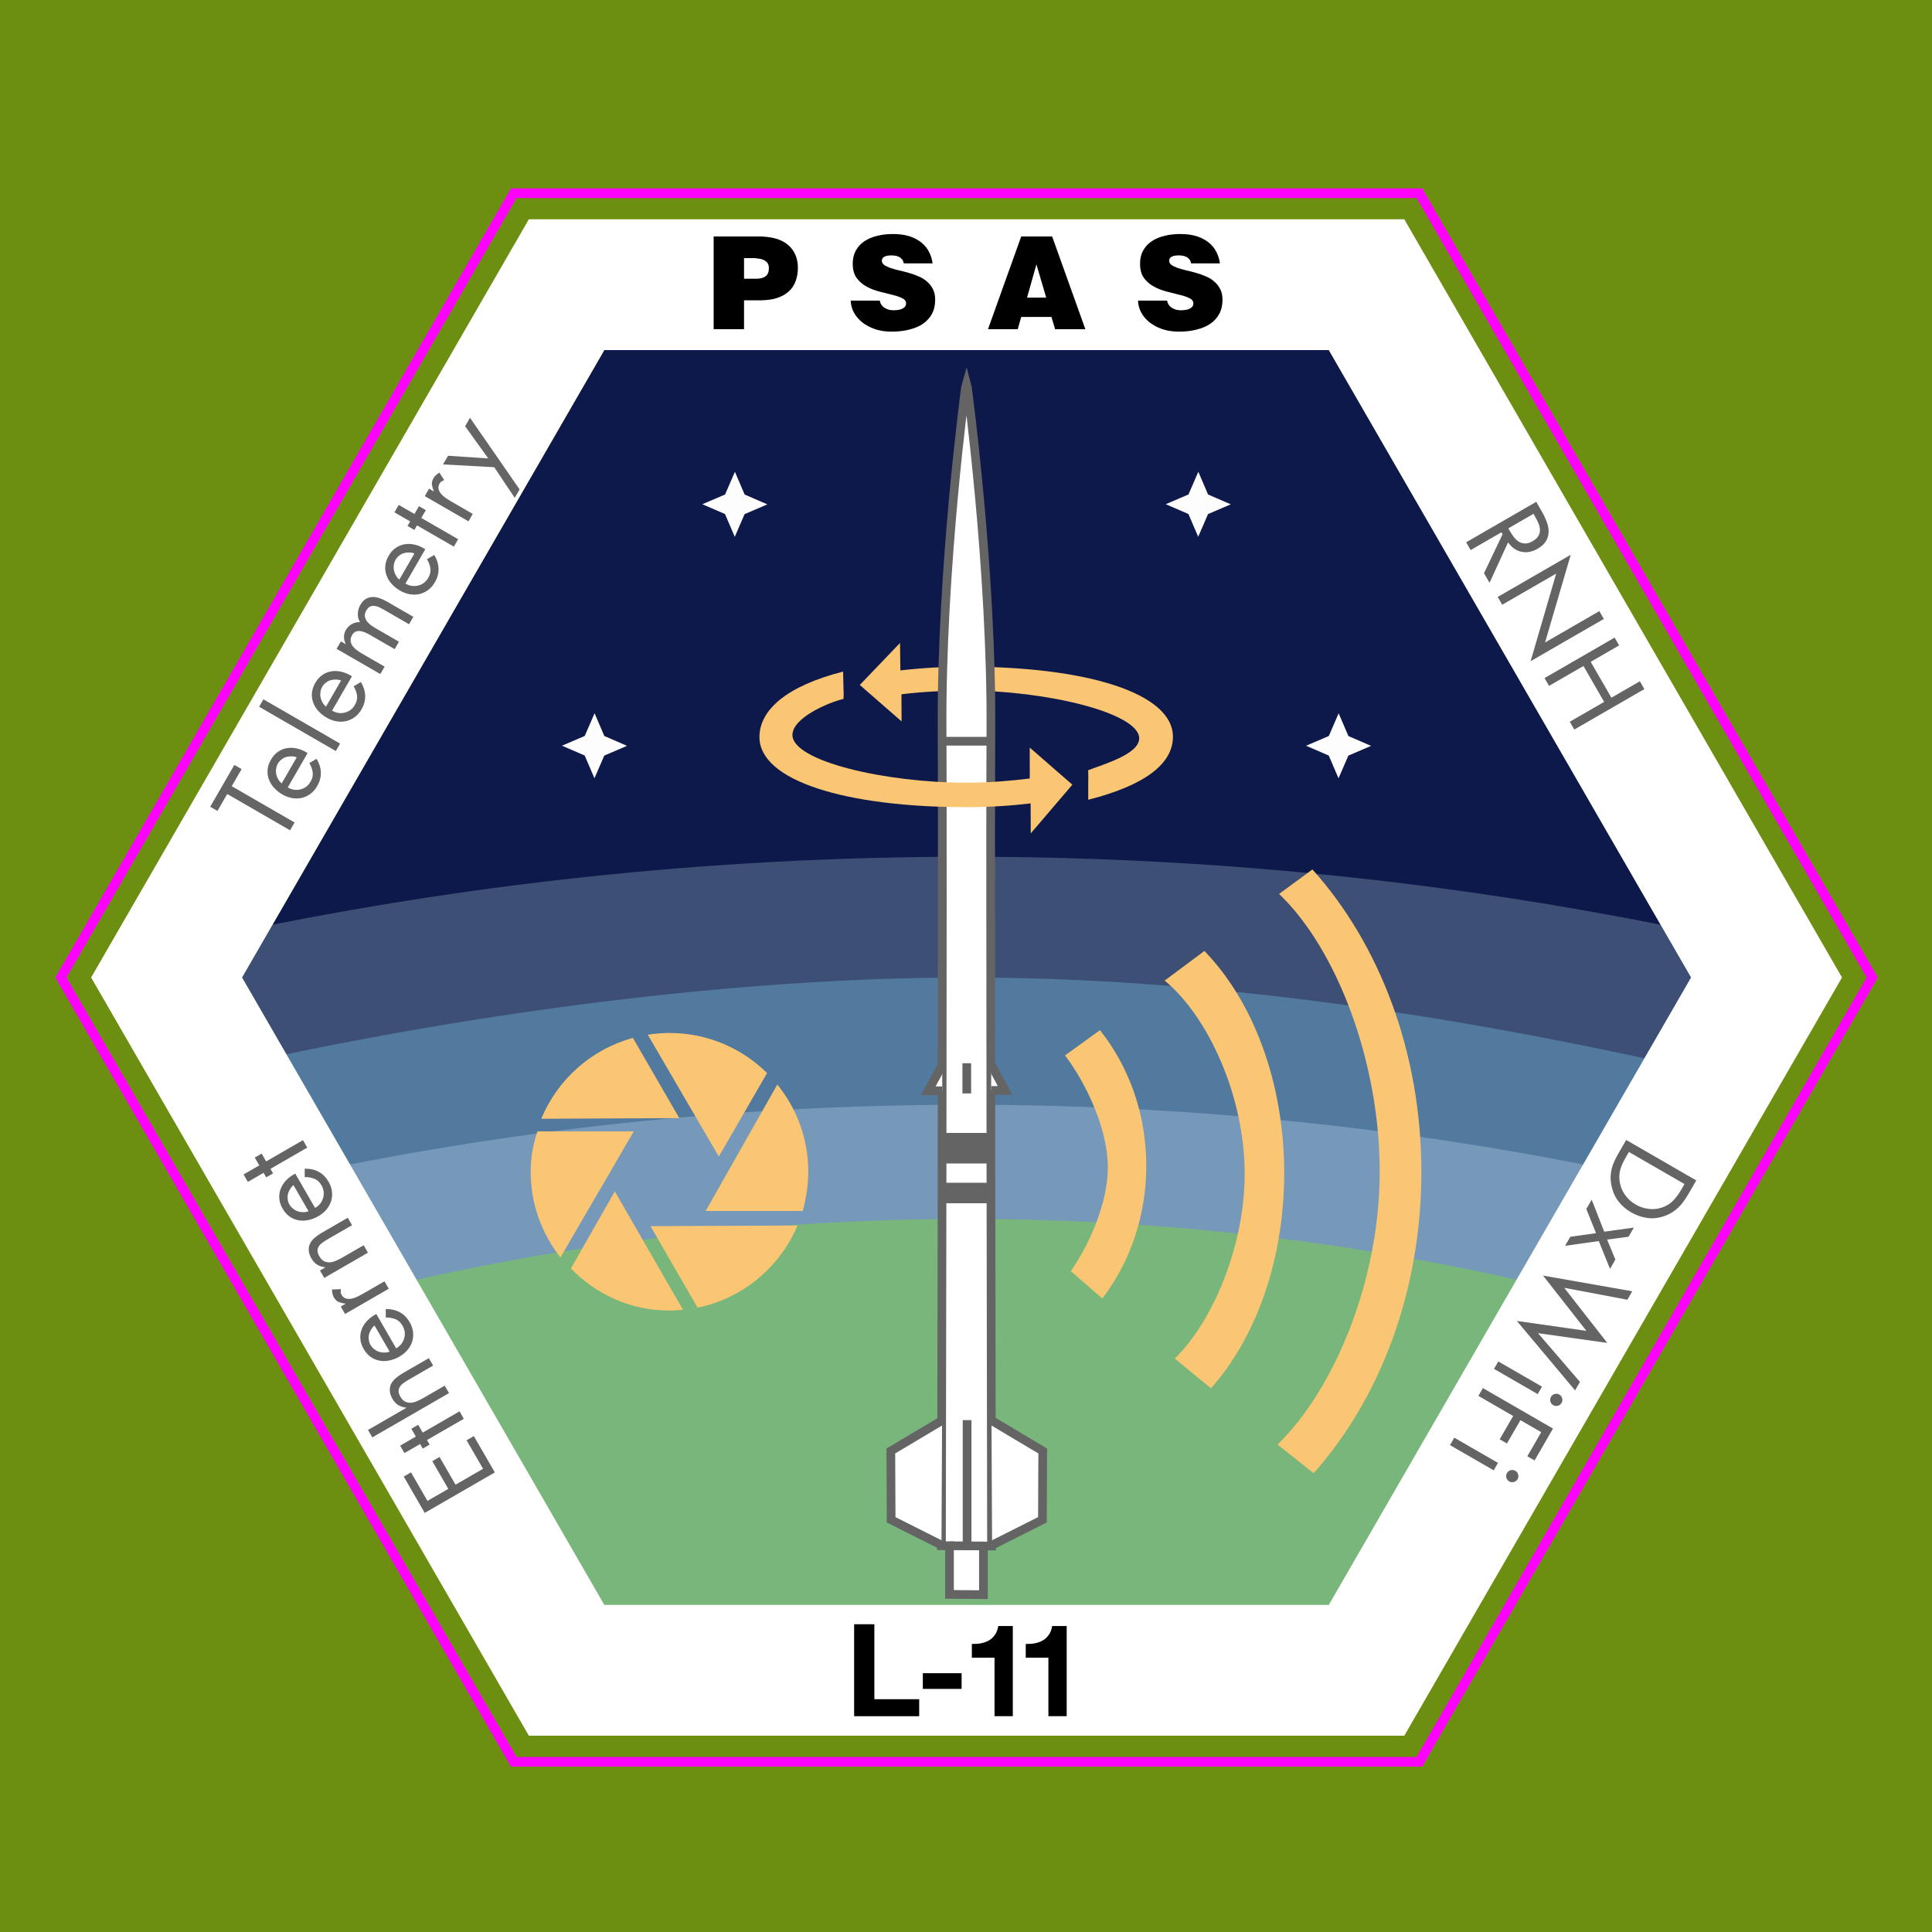 <?xml version="1.0" encoding="UTF-8" standalone="no"?>
<!-- Created with Inkscape (http://www.inkscape.org/) -->

<svg
   xmlns:dc="http://purl.org/dc/elements/1.1/"
   xmlns:cc="http://creativecommons.org/ns#"
   xmlns:rdf="http://www.w3.org/1999/02/22-rdf-syntax-ns#"
   xmlns:svg="http://www.w3.org/2000/svg"
   xmlns="http://www.w3.org/2000/svg"
   xmlns:sodipodi="http://sodipodi.sourceforge.net/DTD/sodipodi-0.dtd"
   xmlns:inkscape="http://www.inkscape.org/namespaces/inkscape"
   version="1.1"
   width="180"
   height="180"
   id="svg2"
   inkscape:version="0.48.3.1 r9886"
   sodipodi:docname="psas_Launch_11_2in_round.svg.2015_04_05_19_49_20.0.svg">
  <sodipodi:namedview
     pagecolor="#ffffff"
     bordercolor="#666666"
     borderopacity="1"
     objecttolerance="10"
     gridtolerance="10"
     guidetolerance="10"
     inkscape:pageopacity="0"
     inkscape:pageshadow="2"
     inkscape:window-width="1280"
     inkscape:window-height="749"
     id="namedview80"
     showgrid="true"
     inkscape:document-units="in"
     units="in"
     borderlayer="true"
     inkscape:zoom="2.085965"
     inkscape:cx="90"
     inkscape:cy="90"
     inkscape:window-x="0"
     inkscape:window-y="27"
     inkscape:window-maximized="1"
     inkscape:current-layer="svg2">
    <inkscape:grid
       type="xygrid"
       id="grid3057"
       empspacing="5"
       visible="false"
       enabled="true"
       snapvisiblegridlinesonly="true"
       units="in"
       spacingx="0.25in"
       spacingy="0.25in" />
  </sodipodi:namedview>
  <defs
     id="defs4" />
  <rect
     style="fill:#6d8f11;stroke:none;stroke-width:0.9;stroke-linecap:round;stroke-linejoin:round;stroke-miterlimit:4;stroke-opacity:1;stroke-dasharray:none;stroke-dashoffset:0;fill-opacity:1"
     id="rect3344"
     width="180"
     height="180"
     x="0"
     y="0" />
  <path
     inkscape:connector-curvature="0"
     style="fill:none;fill-opacity:1;stroke:#ff00ff;stroke-opacity:1;stroke-width:0.9;stroke-miterlimit:4;stroke-dasharray:none"
     id="path2997"
     d="m 174.428,91.071 -42.188,73.071 -84.375,0 L 5.678,91.071 47.865,18 l 84.375,0 z" />
  <path
     inkscape:connector-curvature="0"
     style="fill:#0e194b;fill-opacity:1;stroke:none"
     id="path2997-5-1-0"
     d="m 157.553,91.071 -33.75,58.457 -67.5,0 -33.75,-58.457 33.75,-58.457 67.5,0 z" />
  <path
     inkscape:connector-curvature="0"
     style="fill:#3e4f76;fill-opacity:1;stroke:none"
     id="path4473-9-8-4"
     d="m 19.849,87.307 c 22.623,-4.904 46.112,-7.486 70.204,-7.486 24.586,0 48.545,2.69 71.596,7.791 -8.964,17.261 -18.16,41.087 -26.596,54.084 l -90,0 C 48.648,138.718 19.322,87.526 19.849,87.307 z" />
  <path
     inkscape:connector-curvature="0"
     style="fill:#52799e;fill-opacity:1;stroke:none"
     id="path4473-9-8"
     d="m 24.003,98.795 c 20.318,-4.404 44.413,-7.724 66.05,-7.724 22.081,0 44.598,3.416 65.301,7.998 -8.051,15.502 -16.974,30.955 -24.551,42.627 l -85.5,0 C 48.531,139.021 23.529,98.991 24.003,98.795 z" />
  <path
     inkscape:connector-curvature="0"
     style="fill:#7699ba;fill-opacity:1;stroke:none"
     id="path4473-9"
     d="m 27.003,109.651 c 20.318,-4.404 41.413,-6.724 63.05,-6.724 22.081,0 43.598,2.416 64.301,6.998 -8.051,15.502 -22.974,31.955 -30.551,43.628 l -67.5,0 C 59.531,150.877 26.529,109.847 27.003,109.651 z" />
  <path
     inkscape:connector-curvature="0"
     style="fill:#79b67c;fill-opacity:1;stroke:none"
     id="path4473"
     d="m 31.855,120.909 c 18.601,-4.79 38.102,-7.338 58.198,-7.338 20.096,0 39.597,2.548 58.198,7.338 l -24.448,37.662 -67.5,0 z" />
  <path
     inkscape:connector-curvature="0"
     style="fill:#ffffff;fill-opacity:1;stroke:none"
     id="path2997-5"
     d="M 49.272,20.43 8.49,91.071 49.272,161.712 l 81.562,0 40.781,-70.641 -40.781,-70.641 -81.562,0 z m 7.031,12.187 67.5,0 33.75,58.453 -33.75,58.453 -67.5,0 -33.75,-58.453 33.75,-58.453 z" />
  <path
     d="m 79.578,159.895 6.06,0 0,-1.584 -4.176,0 0,-6.985 -1.884,0 0,8.569"
     id="path3204"
     style="font-size:24px;font-style:normal;font-variant:normal;font-weight:bold;font-stretch:normal;text-align:center;line-height:100%;letter-spacing:0.717;writing-mode:lr-tb;text-anchor:middle;fill:#000000;fill-opacity:1;stroke:none;font-family:Helvetica CE 55 Roman;-inkscape-font-specification:'Helvetica CE 55 Roman, Bold'"
     inkscape:connector-curvature="0" />
  <path
     d="m 85.978,157.351 3.612,0 0,-1.464 -3.612,0 0,1.464"
     id="path3206"
     style="font-size:24px;font-style:normal;font-variant:normal;font-weight:bold;font-stretch:normal;text-align:center;line-height:100%;letter-spacing:0.717;writing-mode:lr-tb;text-anchor:middle;fill:#000000;fill-opacity:1;stroke:none;font-family:Helvetica CE 55 Roman;-inkscape-font-specification:'Helvetica CE 55 Roman, Bold'"
     inkscape:connector-curvature="0" />
  <path
     d="m 94.361,151.495 -1.356,0 c -0.048,0.32 -0.148,0.588 -0.3,0.804 -0.144,0.216 -0.328,0.392 -0.552,0.528 -0.224,0.128 -0.476,0.22 -0.756,0.276 -0.272,0.048 -0.556,0.068 -0.852,0.06 l 0,1.284 2.112,0 0,5.448 1.704,0 0,-8.401"
     id="path3208"
     style="font-size:24px;font-style:normal;font-variant:normal;font-weight:bold;font-stretch:normal;text-align:center;line-height:100%;letter-spacing:0.717;writing-mode:lr-tb;text-anchor:middle;fill:#000000;fill-opacity:1;stroke:none;font-family:Helvetica CE 55 Roman;-inkscape-font-specification:'Helvetica CE 55 Roman, Bold'"
     inkscape:connector-curvature="0" />
  <path
     d="m 99.381,151.495 -1.356,0 c -0.048,0.32 -0.148,0.588 -0.3,0.804 -0.144,0.216 -0.328,0.392 -0.552,0.528 -0.224,0.128 -0.476,0.22 -0.756,0.276 -0.272,0.048 -0.556,0.068 -0.852,0.06 l 0,1.284 2.112,0 0,5.448 1.704,0 0,-8.401"
     id="path3210"
     style="font-size:24px;font-style:normal;font-variant:normal;font-weight:bold;font-stretch:normal;text-align:center;line-height:100%;letter-spacing:0.717;writing-mode:lr-tb;text-anchor:middle;fill:#000000;fill-opacity:1;stroke:none;font-family:Helvetica CE 55 Roman;-inkscape-font-specification:'Helvetica CE 55 Roman, Bold'"
     inkscape:connector-curvature="0" />
  <path
     style="font-size:20px;font-style:normal;font-variant:normal;font-weight:normal;font-stretch:normal;text-align:center;line-height:125%;letter-spacing:0.8px;word-spacing:3px;writing-mode:lr-tb;text-anchor:middle;opacity:0.99;fill:#646464;fill-opacity:1;stroke:none;font-family:Futura LT Book;-inkscape-font-specification:'Futura LT Book,'"
     d="m 27.445,76.629 -0.42,0.727 -5.855,-3.38 -0.91,1.576 -0.676,-0.39 2.25,-3.897 0.676,0.39 -0.92,1.593 5.855,3.38"
     id="path4085"
     inkscape:connector-curvature="0" />
  <path
     style="font-size:20px;font-style:normal;font-variant:normal;font-weight:normal;font-stretch:normal;text-align:center;line-height:125%;letter-spacing:0.8px;word-spacing:3px;writing-mode:lr-tb;text-anchor:middle;opacity:0.99;fill:#646464;fill-opacity:1;stroke:none;font-family:Futura LT Book;-inkscape-font-specification:'Futura LT Book,'"
     d="m 27.648,70.556 c -0.158,-0.06 -0.322,-0.09 -0.492,-0.088 -0.173,-0.007 -0.338,0.013 -0.496,0.06 -0.158,0.047 -0.303,0.125 -0.435,0.234 -0.134,0.099 -0.245,0.224 -0.332,0.374 -0.087,0.15 -0.141,0.311 -0.163,0.483 -0.028,0.169 -0.026,0.339 0.005,0.511 0.035,0.166 0.097,0.325 0.186,0.477 0.084,0.148 0.191,0.276 0.322,0.382 l 1.405,-2.433 m -0.836,2.808 c 0.191,0.11 0.388,0.182 0.592,0.215 0.202,0.024 0.396,0.013 0.584,-0.032 0.188,-0.045 0.366,-0.127 0.534,-0.246 0.166,-0.127 0.306,-0.289 0.419,-0.486 0.17,-0.294 0.234,-0.585 0.191,-0.871 -0.045,-0.295 -0.15,-0.579 -0.316,-0.852 l 0.678,-0.394 c 0.25,0.406 0.383,0.829 0.399,1.269 0.013,0.431 -0.1,0.854 -0.34,1.27 -0.177,0.306 -0.391,0.551 -0.645,0.736 -0.25,0.179 -0.517,0.302 -0.802,0.368 -0.291,0.063 -0.589,0.068 -0.897,0.013 -0.307,-0.054 -0.608,-0.166 -0.903,-0.336 -0.3,-0.173 -0.558,-0.38 -0.774,-0.62 -0.221,-0.243 -0.382,-0.505 -0.482,-0.786 -0.105,-0.284 -0.146,-0.581 -0.121,-0.89 0.028,-0.315 0.133,-0.631 0.317,-0.949 0.19,-0.329 0.42,-0.581 0.691,-0.756 0.265,-0.178 0.55,-0.286 0.857,-0.325 0.31,-0.044 0.626,-0.024 0.946,0.061 0.32,0.085 0.626,0.223 0.916,0.413 l -1.845,3.195"
     id="path4087"
     inkscape:connector-curvature="0" />
  <path
     style="font-size:20px;font-style:normal;font-variant:normal;font-weight:normal;font-stretch:normal;text-align:center;line-height:125%;letter-spacing:0.8px;word-spacing:3px;writing-mode:lr-tb;text-anchor:middle;opacity:0.99;fill:#646464;fill-opacity:1;stroke:none;font-family:Futura LT Book;-inkscape-font-specification:'Futura LT Book,'"
     d="m 31.687,69.28 -0.4,0.693 -7.145,-4.125 0.4,-0.693 7.145,4.125"
     id="path4089"
     inkscape:connector-curvature="0" />
  <path
     style="font-size:20px;font-style:normal;font-variant:normal;font-weight:normal;font-stretch:normal;text-align:center;line-height:125%;letter-spacing:0.8px;word-spacing:3px;writing-mode:lr-tb;text-anchor:middle;opacity:0.99;fill:#646464;fill-opacity:1;stroke:none;font-family:Futura LT Book;-inkscape-font-specification:'Futura LT Book,'"
     d="m 31.778,63.403 c -0.158,-0.06 -0.322,-0.09 -0.492,-0.088 -0.173,-0.007 -0.338,0.013 -0.496,0.06 -0.158,0.047 -0.303,0.125 -0.435,0.234 -0.134,0.099 -0.245,0.224 -0.332,0.374 -0.087,0.15 -0.141,0.311 -0.163,0.483 -0.028,0.169 -0.026,0.339 0.005,0.511 0.035,0.166 0.097,0.325 0.186,0.477 0.084,0.148 0.191,0.276 0.322,0.382 l 1.405,-2.433 m -0.836,2.808 c 0.191,0.11 0.388,0.182 0.592,0.215 0.202,0.024 0.396,0.013 0.584,-0.032 0.188,-0.045 0.366,-0.127 0.534,-0.246 0.166,-0.127 0.306,-0.289 0.419,-0.486 0.17,-0.294 0.234,-0.585 0.191,-0.871 -0.045,-0.295 -0.15,-0.579 -0.316,-0.852 l 0.678,-0.394 c 0.25,0.406 0.383,0.829 0.399,1.269 0.013,0.431 -0.1,0.854 -0.34,1.27 -0.177,0.306 -0.391,0.551 -0.645,0.736 -0.25,0.179 -0.517,0.302 -0.802,0.368 -0.291,0.063 -0.589,0.068 -0.897,0.013 -0.307,-0.054 -0.608,-0.166 -0.903,-0.336 -0.3,-0.173 -0.558,-0.38 -0.774,-0.62 -0.221,-0.243 -0.382,-0.505 -0.482,-0.786 -0.105,-0.284 -0.146,-0.581 -0.121,-0.89 0.028,-0.315 0.133,-0.631 0.317,-0.949 0.19,-0.329 0.42,-0.581 0.691,-0.756 0.265,-0.178 0.55,-0.286 0.857,-0.325 0.31,-0.044 0.626,-0.024 0.946,0.061 0.32,0.085 0.626,0.223 0.916,0.413 l -1.845,3.195"
     id="path4091"
     inkscape:connector-curvature="0" />
  <path
     style="font-size:20px;font-style:normal;font-variant:normal;font-weight:normal;font-stretch:normal;text-align:center;line-height:125%;letter-spacing:0.8px;word-spacing:3px;writing-mode:lr-tb;text-anchor:middle;opacity:0.99;fill:#646464;fill-opacity:1;stroke:none;font-family:Futura LT Book;-inkscape-font-specification:'Futura LT Book,'"
     d="m 32.199,60.014 0.01,-0.017 c -0.104,-0.206 -0.157,-0.422 -0.158,-0.646 -0.007,-0.227 0.049,-0.445 0.169,-0.653 0.14,-0.242 0.327,-0.427 0.562,-0.553 0.232,-0.135 0.487,-0.196 0.764,-0.183 -0.155,-0.251 -0.224,-0.518 -0.207,-0.801 0.015,-0.292 0.093,-0.562 0.237,-0.81 0.15,-0.26 0.322,-0.445 0.517,-0.556 0.195,-0.111 0.401,-0.169 0.62,-0.173 0.213,-0.008 0.433,0.03 0.661,0.116 0.225,0.076 0.445,0.176 0.659,0.299 l 2.477,1.43 -0.4,0.693 -2.364,-1.365 c -0.133,-0.077 -0.272,-0.149 -0.417,-0.218 -0.145,-0.068 -0.291,-0.11 -0.436,-0.125 -0.142,-0.02 -0.276,-0.002 -0.402,0.056 -0.132,0.055 -0.249,0.172 -0.353,0.351 -0.117,0.202 -0.165,0.386 -0.145,0.551 0.02,0.165 0.081,0.32 0.183,0.463 0.099,0.134 0.225,0.257 0.377,0.368 0.152,0.111 0.305,0.211 0.461,0.301 l 2.157,1.245 -0.4,0.693 -2.312,-1.335 c -0.127,-0.073 -0.268,-0.143 -0.422,-0.209 -0.151,-0.072 -0.302,-0.117 -0.453,-0.135 -0.148,-0.024 -0.291,-0.01 -0.428,0.041 -0.134,0.046 -0.25,0.152 -0.346,0.32 -0.117,0.202 -0.164,0.39 -0.141,0.565 0.022,0.175 0.087,0.335 0.195,0.482 0.105,0.138 0.237,0.264 0.394,0.378 0.157,0.114 0.314,0.216 0.47,0.306 l 2.105,1.215 -0.4,0.693 -4.071,-2.35 0.4,-0.693 0.442,0.255"
     id="path4093"
     inkscape:connector-curvature="0" />
  <path
     style="font-size:20px;font-style:normal;font-variant:normal;font-weight:normal;font-stretch:normal;text-align:center;line-height:125%;letter-spacing:0.8px;word-spacing:3px;writing-mode:lr-tb;text-anchor:middle;opacity:0.99;fill:#646464;fill-opacity:1;stroke:none;font-family:Futura LT Book;-inkscape-font-specification:'Futura LT Book,'"
     d="m 38.613,51.564 c -0.158,-0.06 -0.322,-0.09 -0.492,-0.088 -0.173,-0.007 -0.338,0.013 -0.496,0.06 -0.158,0.047 -0.303,0.125 -0.435,0.234 -0.134,0.099 -0.245,0.224 -0.332,0.374 -0.087,0.15 -0.141,0.311 -0.163,0.483 -0.028,0.169 -0.026,0.339 0.005,0.511 0.035,0.166 0.097,0.325 0.186,0.477 0.084,0.148 0.191,0.276 0.322,0.382 l 1.405,-2.433 m -0.836,2.808 c 0.191,0.11 0.388,0.182 0.592,0.215 0.202,0.024 0.396,0.013 0.584,-0.032 0.188,-0.045 0.366,-0.127 0.534,-0.246 0.166,-0.127 0.306,-0.289 0.419,-0.486 0.17,-0.294 0.234,-0.585 0.191,-0.871 -0.045,-0.295 -0.15,-0.579 -0.316,-0.852 l 0.678,-0.394 c 0.25,0.406 0.383,0.829 0.399,1.269 0.013,0.431 -0.1,0.854 -0.34,1.27 -0.177,0.306 -0.391,0.551 -0.645,0.736 -0.25,0.179 -0.517,0.302 -0.802,0.368 -0.291,0.063 -0.589,0.068 -0.897,0.013 -0.307,-0.054 -0.608,-0.166 -0.903,-0.336 -0.3,-0.173 -0.558,-0.38 -0.774,-0.62 -0.221,-0.243 -0.382,-0.505 -0.482,-0.786 -0.105,-0.284 -0.146,-0.581 -0.121,-0.89 0.028,-0.315 0.133,-0.631 0.317,-0.949 0.19,-0.329 0.42,-0.581 0.691,-0.756 0.265,-0.178 0.55,-0.286 0.857,-0.325 0.31,-0.044 0.626,-0.024 0.946,0.061 0.32,0.085 0.626,0.223 0.916,0.413 l -1.845,3.195"
     id="path4095"
     inkscape:connector-curvature="0" />
  <path
     style="font-size:20px;font-style:normal;font-variant:normal;font-weight:normal;font-stretch:normal;text-align:center;line-height:125%;letter-spacing:0.8px;word-spacing:3px;writing-mode:lr-tb;text-anchor:middle;opacity:0.99;fill:#646464;fill-opacity:1;stroke:none;font-family:Futura LT Book;-inkscape-font-specification:'Futura LT Book,'"
     d="m 42.683,50.236 -0.4,0.693 -3.43,-1.98 -0.245,0.424 -0.641,-0.37 0.245,-0.424 -1.464,-0.845 0.4,-0.693 1.464,0.845 0.42,-0.727 0.641,0.37 -0.42,0.727 3.43,1.98"
     id="path4097"
     inkscape:connector-curvature="0" />
  <path
     style="font-size:20px;font-style:normal;font-variant:normal;font-weight:normal;font-stretch:normal;text-align:center;line-height:125%;letter-spacing:0.8px;word-spacing:3px;writing-mode:lr-tb;text-anchor:middle;opacity:0.99;fill:#646464;fill-opacity:1;stroke:none;font-family:Futura LT Book;-inkscape-font-specification:'Futura LT Book,'"
     d="m 40.415,45.783 0.01,-0.017 c -0.092,-0.215 -0.153,-0.415 -0.183,-0.602 -0.031,-0.187 0.019,-0.393 0.149,-0.618 0.067,-0.115 0.146,-0.212 0.237,-0.29 0.095,-0.084 0.199,-0.158 0.314,-0.223 l 0.442,0.694 c -0.086,0.043 -0.163,0.083 -0.231,0.121 -0.074,0.034 -0.137,0.098 -0.191,0.19 -0.11,0.191 -0.142,0.372 -0.095,0.545 0.044,0.164 0.129,0.317 0.255,0.459 0.126,0.142 0.272,0.269 0.439,0.38 0.167,0.112 0.316,0.206 0.449,0.282 l 2.035,1.175 -0.4,0.693 -4.071,-2.35 0.4,-0.693 0.442,0.255"
     id="path4099"
     inkscape:connector-curvature="0" />
  <path
     style="font-size:20px;font-style:normal;font-variant:normal;font-weight:normal;font-stretch:normal;text-align:center;line-height:125%;letter-spacing:0.8px;word-spacing:3px;writing-mode:lr-tb;text-anchor:middle;opacity:0.99;fill:#646464;fill-opacity:1;stroke:none;font-family:Futura LT Book;-inkscape-font-specification:'Futura LT Book,'"
     d="m 41.278,43.268 0.465,-0.805 3.749,0.248 -2.159,-3.001 0.455,-0.788 4.622,6.675 -0.455,0.788 -1.908,-2.856 -4.769,-0.26"
     id="path4101"
     inkscape:connector-curvature="0" />
  <path
     d="m 70.497,25.967 c 0.336,5e-6 0.608,-0.072 0.816,-0.216 0.216,-0.152 0.324,-0.416 0.324,-0.792 -5e-6,-0.2 -0.052,-0.36 -0.156,-0.48 -0.096,-0.12 -0.22,-0.212 -0.372,-0.276 -0.152,-0.064 -0.316,-0.104 -0.492,-0.12 -0.176,-0.024 -0.34,-0.036 -0.492,-0.036 l -0.804,0 0,1.92 1.176,0 m -4.008,4.704 0,-8.641 4.164,0 c 1.24,10e-6 2.164,0.264 2.772,0.792 0.608,0.528 0.912,1.236 0.912,2.124 -10e-6,0.464 -0.072,0.884 -0.216,1.26 -0.136,0.376 -0.352,0.696 -0.648,0.96 -0.296,0.264 -0.668,0.468 -1.116,0.612 -0.448,0.136 -0.984,0.204 -1.608,0.204 l -1.428,0 0,2.688 -2.832,0"
     id="path3195"
     style="font-size:24px;font-style:normal;font-variant:normal;font-weight:900;font-stretch:normal;text-align:center;line-height:125%;letter-spacing:8.77px;writing-mode:lr-tb;text-anchor:middle;fill:#000000;fill-opacity:1;stroke:none;font-family:Helvetica LT Black;-inkscape-font-specification:'Helvetica LT Black, Heavy'"
     inkscape:connector-curvature="0" />
  <path
     d="m 84.201,24.539 c -0.024,-0.152 -0.072,-0.272 -0.144,-0.36 -0.072,-0.096 -0.16,-0.172 -0.264,-0.228 -0.2,-0.104 -0.444,-0.156 -0.732,-0.156 -0.312,10e-6 -0.54,0.044 -0.684,0.132 -0.144,0.08 -0.216,0.2 -0.216,0.36 -5e-6,0.16 0.072,0.292 0.216,0.396 0.144,0.104 0.332,0.196 0.564,0.276 0.232,0.08 0.496,0.156 0.792,0.228 0.296,0.064 0.6,0.14 0.912,0.228 0.312,0.088 0.616,0.196 0.912,0.324 0.296,0.12 0.56,0.28 0.792,0.48 0.232,0.192 0.42,0.428 0.564,0.708 0.144,0.272 0.216,0.604 0.216,0.996 -1e-5,0.504 -0.1,0.944 -0.3,1.32 -0.2,0.368 -0.48,0.676 -0.84,0.924 -0.352,0.24 -0.776,0.42 -1.272,0.54 -0.496,0.128 -1.04,0.192 -1.632,0.192 -0.568,0 -1.084,-0.076 -1.548,-0.228 -0.464,-0.16 -0.864,-0.372 -1.2,-0.636 -0.328,-0.264 -0.588,-0.568 -0.78,-0.912 -0.184,-0.352 -0.284,-0.724 -0.3,-1.116 l 2.712,0 c 0.056,0.304 0.212,0.532 0.468,0.684 0.112,0.072 0.24,0.128 0.384,0.168 0.144,0.032 0.284,0.048 0.42,0.048 0.36,5e-6 0.644,-0.052 0.852,-0.156 0.216,-0.112 0.324,-0.272 0.324,-0.48 -5e-6,-0.216 -0.124,-0.38 -0.372,-0.492 -0.24,-0.12 -0.544,-0.224 -0.912,-0.312 -0.368,-0.096 -0.768,-0.196 -1.2,-0.3 -0.432,-0.112 -0.832,-0.268 -1.2,-0.468 -0.368,-0.2 -0.676,-0.468 -0.924,-0.804 -0.24,-0.336 -0.36,-0.78 -0.36,-1.332 0,-0.456 0.092,-0.856 0.276,-1.2 0.192,-0.352 0.452,-0.64 0.78,-0.864 0.336,-0.232 0.732,-0.404 1.188,-0.516 0.456,-0.12 0.956,-0.18 1.5,-0.18 0.6,10e-6 1.12,0.072 1.56,0.216 0.44,0.144 0.808,0.34 1.104,0.588 0.304,0.248 0.54,0.54 0.708,0.876 0.168,0.328 0.276,0.68 0.324,1.056 l -2.688,0"
     id="path3197"
     style="font-size:24px;font-style:normal;font-variant:normal;font-weight:900;font-stretch:normal;text-align:center;line-height:125%;letter-spacing:8.77px;writing-mode:lr-tb;text-anchor:middle;fill:#000000;fill-opacity:1;stroke:none;font-family:Helvetica LT Black;-inkscape-font-specification:'Helvetica LT Black, Heavy'"
     inkscape:connector-curvature="0" />
  <path
     d="m 96.561,24.635 -0.876,3.096 1.788,0 -0.912,-3.096 m -4.512,6.036 3.096,-8.641 2.88,0 3.096,8.641 -2.82,0 -0.336,-1.14 -2.82,0 -0.324,1.14 -2.772,0"
     id="path3199"
     style="font-size:24px;font-style:normal;font-variant:normal;font-weight:900;font-stretch:normal;text-align:center;line-height:125%;letter-spacing:8.77px;writing-mode:lr-tb;text-anchor:middle;fill:#000000;fill-opacity:1;stroke:none;font-family:Helvetica LT Black;-inkscape-font-specification:'Helvetica LT Black, Heavy'"
     inkscape:connector-curvature="0" />
  <path
     d="m 110.969,24.539 c -0.024,-0.152 -0.072,-0.272 -0.144,-0.36 -0.072,-0.096 -0.16,-0.172 -0.264,-0.228 -0.2,-0.104 -0.444,-0.156 -0.732,-0.156 -0.312,10e-6 -0.54,0.044 -0.684,0.132 -0.144,0.08 -0.216,0.2 -0.216,0.36 -10e-6,0.16 0.072,0.292 0.216,0.396 0.144,0.104 0.332,0.196 0.564,0.276 0.232,0.08 0.496,0.156 0.792,0.228 0.296,0.064 0.6,0.14 0.912,0.228 0.312,0.088 0.616,0.196 0.912,0.324 0.296,0.12 0.56,0.28 0.792,0.48 0.232,0.192 0.42,0.428 0.564,0.708 0.144,0.272 0.216,0.604 0.216,0.996 -10e-6,0.504 -0.1,0.944 -0.3,1.32 -0.2,0.368 -0.48,0.676 -0.84,0.924 -0.352,0.24 -0.776,0.42 -1.272,0.54 -0.496,0.128 -1.04,0.192 -1.632,0.192 -0.568,0 -1.084,-0.076 -1.548,-0.228 -0.464,-0.16 -0.864,-0.372 -1.2,-0.636 -0.328,-0.264 -0.588,-0.568 -0.78,-0.912 -0.184,-0.352 -0.284,-0.724 -0.3,-1.116 l 2.712,0 c 0.056,0.304 0.212,0.532 0.468,0.684 0.112,0.072 0.24,0.128 0.384,0.168 0.144,0.032 0.284,0.048 0.42,0.048 0.36,5e-6 0.644,-0.052 0.852,-0.156 0.216,-0.112 0.324,-0.272 0.324,-0.48 -1e-5,-0.216 -0.124,-0.38 -0.372,-0.492 -0.24,-0.12 -0.544,-0.224 -0.912,-0.312 -0.368,-0.096 -0.768,-0.196 -1.2,-0.3 -0.432,-0.112 -0.832,-0.268 -1.2,-0.468 -0.368,-0.2 -0.676,-0.468 -0.924,-0.804 -0.24,-0.336 -0.36,-0.78 -0.36,-1.332 -1e-5,-0.456 0.092,-0.856 0.276,-1.2 0.192,-0.352 0.452,-0.64 0.78,-0.864 0.336,-0.232 0.732,-0.404 1.188,-0.516 0.456,-0.12 0.956,-0.18 1.5,-0.18 0.6,10e-6 1.12,0.072 1.56,0.216 0.44,0.144 0.808,0.34 1.104,0.588 0.304,0.248 0.54,0.54 0.708,0.876 0.168,0.328 0.276,0.68 0.324,1.056 l -2.688,0"
     id="path3201"
     style="font-size:24px;font-style:normal;font-variant:normal;font-weight:900;font-stretch:normal;text-align:center;line-height:125%;letter-spacing:8.77px;writing-mode:lr-tb;text-anchor:middle;fill:#000000;fill-opacity:1;stroke:none;font-family:Helvetica LT Black;-inkscape-font-specification:'Helvetica LT Black, Heavy'"
     inkscape:connector-curvature="0" />
  <path
     style="font-size:20px;font-style:normal;font-variant:normal;font-weight:normal;font-stretch:normal;text-align:center;line-height:125%;letter-spacing:0.8px;writing-mode:lr-tb;text-anchor:middle;fill:#646464;fill-opacity:1;stroke:none;font-family:Futura LT Book;-inkscape-font-specification:'Futura LT Book,'"
     d="m 151.458,107.852 c -0.113,0.196 -0.215,0.392 -0.304,0.587 -0.089,0.195 -0.159,0.389 -0.21,0.583 -0.048,0.203 -0.074,0.408 -0.077,0.614 -9.4e-4,0.215 0.025,0.438 0.076,0.668 0.097,0.418 0.272,0.788 0.525,1.111 0.249,0.329 0.556,0.598 0.919,0.808 0.375,0.217 0.775,0.351 1.199,0.404 0.421,0.058 0.837,0.017 1.248,-0.122 0.439,-0.147 0.793,-0.366 1.061,-0.658 0.271,-0.282 0.518,-0.617 0.741,-1.004 l 0.305,-0.528 -5.179,-2.99 -0.305,0.528 m 6.58,2.125 -0.71,1.23 c -0.14,0.242 -0.287,0.47 -0.44,0.681 -0.147,0.215 -0.31,0.41 -0.488,0.584 -0.178,0.174 -0.375,0.33 -0.592,0.466 -0.221,0.142 -0.467,0.262 -0.738,0.359 -0.54,0.189 -1.071,0.248 -1.592,0.178 -0.521,-0.07 -1.028,-0.247 -1.518,-0.53 -0.479,-0.277 -0.874,-0.62 -1.184,-1.03 -0.31,-0.41 -0.522,-0.89 -0.635,-1.44 -0.06,-0.296 -0.088,-0.574 -0.084,-0.834 0.009,-0.256 0.044,-0.51 0.104,-0.76 0.062,-0.241 0.148,-0.484 0.259,-0.728 0.113,-0.235 0.242,-0.48 0.389,-0.734 l 0.7,-1.212 6.53,3.77"
     id="path4065"
     inkscape:connector-curvature="0" />
  <path
     style="font-size:20px;font-style:normal;font-variant:normal;font-weight:normal;font-stretch:normal;text-align:center;line-height:125%;letter-spacing:0.8px;writing-mode:lr-tb;text-anchor:middle;fill:#646464;fill-opacity:1;stroke:none;font-family:Futura LT Book;-inkscape-font-specification:'Futura LT Book,'"
     d="m 152.22,114.373 -0.49,0.849 -2.001,0.265 0.771,1.865 -0.5,0.866 -1.045,-2.59 -3.14,0.439 0.485,-0.84 2.399,-0.335 -0.904,-2.254 0.5,-0.866 1.165,2.982 2.76,-0.381"
     id="path4067"
     inkscape:connector-curvature="0" />
  <path
     style="font-size:20px;font-style:normal;font-variant:normal;font-weight:normal;font-stretch:normal;text-align:center;line-height:125%;letter-spacing:0.8px;writing-mode:lr-tb;text-anchor:middle;fill:#646464;fill-opacity:1;stroke:none;font-family:Futura LT Book;-inkscape-font-specification:'Futura LT Book,'"
     d="m 145.736,119.983 4.011,5.133 -6.451,-0.907 3.904,4.54 -0.455,0.788 -5.423,-6.468 6.477,0.922 -4.037,-5.148 8.313,1.463 -0.455,0.788 -5.883,-1.111"
     id="path4069"
     inkscape:connector-curvature="0" />
  <path
     style="font-size:20px;font-style:normal;font-variant:normal;font-weight:normal;font-stretch:normal;text-align:center;line-height:125%;letter-spacing:0.8px;writing-mode:lr-tb;text-anchor:middle;fill:#646464;fill-opacity:1;stroke:none;font-family:Futura LT Book;-inkscape-font-specification:'Futura LT Book,'"
     d="m 145.49,130.709 c -0.077,0.133 -0.192,0.22 -0.347,0.261 -0.155,0.042 -0.299,0.024 -0.431,-0.053 -0.139,-0.08 -0.229,-0.197 -0.27,-0.352 -0.036,-0.151 -0.015,-0.294 0.061,-0.426 0.077,-0.133 0.19,-0.222 0.339,-0.266 0.155,-0.042 0.302,-0.022 0.44,0.058 0.133,0.077 0.22,0.192 0.261,0.347 0.042,0.155 0.024,0.299 -0.053,0.431 m -6.297,-3.174 0.4,-0.693 4.071,2.35 -0.4,0.693 -4.071,-2.35"
     id="path4071"
     inkscape:connector-curvature="0" />
  <path
     style="font-size:20px;font-style:normal;font-variant:normal;font-weight:normal;font-stretch:normal;text-align:center;line-height:125%;letter-spacing:0.8px;writing-mode:lr-tb;text-anchor:middle;fill:#646464;fill-opacity:1;stroke:none;font-family:Futura LT Book;-inkscape-font-specification:'Futura LT Book,'"
     d="m 143.594,133.433 -1.94,-1.12 -1.255,2.174 -0.676,-0.39 1.255,-2.174 -3.239,-1.87 0.42,-0.727 6.53,3.77 -1.715,2.97 -0.676,-0.39 1.295,-2.243"
     id="path4073"
     inkscape:connector-curvature="0" />
  <path
     style="font-size:20px;font-style:normal;font-variant:normal;font-weight:normal;font-stretch:normal;text-align:center;line-height:125%;letter-spacing:0.8px;writing-mode:lr-tb;text-anchor:middle;fill:#646464;fill-opacity:1;stroke:none;font-family:Futura LT Book;-inkscape-font-specification:'Futura LT Book,'"
     d="m 141.389,137.812 c -0.077,0.133 -0.192,0.22 -0.347,0.261 -0.155,0.042 -0.299,0.024 -0.431,-0.053 -0.139,-0.08 -0.229,-0.197 -0.27,-0.352 -0.036,-0.151 -0.015,-0.294 0.061,-0.426 0.077,-0.133 0.19,-0.222 0.339,-0.266 0.155,-0.042 0.302,-0.022 0.44,0.058 0.133,0.077 0.22,0.192 0.261,0.347 0.042,0.155 0.024,0.299 -0.053,0.431 m -6.297,-3.174 0.4,-0.693 4.071,2.35 -0.4,0.693 -4.071,-2.35"
     id="path4075"
     inkscape:connector-curvature="0" />
  <path
     style="font-size:20px;font-style:normal;font-variant:normal;font-weight:normal;font-stretch:normal;text-align:center;line-height:125%;letter-spacing:0.8px;writing-mode:lr-tb;text-anchor:middle;fill:#646464;fill-opacity:1;stroke:none;font-family:Futura LT Book;-inkscape-font-specification:'Futura LT Book,'"
     d="m 39.57,140.953 -1.955,-3.386 0.676,-0.39 1.535,2.658 1.94,-1.12 -1.49,-2.581 0.676,-0.39 1.49,2.581 2.564,-1.48 -1.535,-2.658 0.676,-0.39 1.955,3.386 -6.53,3.77"
     id="path4048"
     inkscape:connector-curvature="0" />
  <path
     style="font-size:20px;font-style:normal;font-variant:normal;font-weight:normal;font-stretch:normal;text-align:center;line-height:125%;letter-spacing:0.8px;writing-mode:lr-tb;text-anchor:middle;fill:#646464;fill-opacity:1;stroke:none;font-family:Futura LT Book;-inkscape-font-specification:'Futura LT Book,'"
     d="m 42.814,131.492 0.4,0.693 -3.43,1.98 0.245,0.424 -0.641,0.37 -0.245,-0.424 -1.464,0.845 -0.4,-0.693 1.464,-0.845 -0.42,-0.727 0.641,-0.37 0.42,0.727 3.43,-1.98"
     id="path4050"
     inkscape:connector-curvature="0" />
  <path
     style="font-size:20px;font-style:normal;font-variant:normal;font-weight:normal;font-stretch:normal;text-align:center;line-height:125%;letter-spacing:0.8px;writing-mode:lr-tb;text-anchor:middle;fill:#646464;fill-opacity:1;stroke:none;font-family:Futura LT Book;-inkscape-font-specification:'Futura LT Book,'"
     d="m 34.288,133.225 3.551,-2.05 0.007,-0.027 c -0.28,-0.031 -0.525,-0.109 -0.735,-0.234 -0.214,-0.131 -0.394,-0.323 -0.541,-0.577 -0.163,-0.283 -0.248,-0.542 -0.253,-0.778 -0.011,-0.232 0.034,-0.447 0.136,-0.644 0.102,-0.197 0.249,-0.375 0.443,-0.533 0.19,-0.164 0.404,-0.314 0.641,-0.451 l 2.416,-1.395 0.4,0.693 -2.295,1.325 c -0.162,0.093 -0.313,0.192 -0.453,0.296 -0.149,0.102 -0.262,0.213 -0.338,0.334 -0.085,0.119 -0.13,0.256 -0.132,0.411 -0.003,0.155 0.054,0.334 0.171,0.536 0.137,0.237 0.297,0.394 0.481,0.473 0.175,0.076 0.36,0.104 0.556,0.083 0.193,-0.026 0.389,-0.086 0.59,-0.179 0.201,-0.093 0.39,-0.191 0.569,-0.294 l 1.931,-1.115 0.4,0.693 -7.145,4.125 -0.4,-0.693"
     id="path4052"
     inkscape:connector-curvature="0" />
  <path
     style="font-size:20px;font-style:normal;font-variant:normal;font-weight:normal;font-stretch:normal;text-align:center;line-height:125%;letter-spacing:0.8px;writing-mode:lr-tb;text-anchor:middle;fill:#646464;fill-opacity:1;stroke:none;font-family:Futura LT Book;-inkscape-font-specification:'Futura LT Book,'"
     d="m 34.895,123.495 c -0.131,0.106 -0.238,0.234 -0.322,0.382 -0.093,0.146 -0.158,0.299 -0.196,0.46 -0.038,0.161 -0.043,0.325 -0.015,0.494 0.019,0.166 0.072,0.324 0.158,0.474 0.087,0.15 0.199,0.278 0.337,0.383 0.132,0.109 0.28,0.192 0.445,0.251 0.161,0.053 0.33,0.079 0.506,0.077 0.17,0.002 0.334,-0.028 0.492,-0.088 l -1.405,-2.433 m 2.014,2.128 c 0.191,-0.11 0.351,-0.245 0.482,-0.405 0.122,-0.163 0.21,-0.337 0.264,-0.522 0.055,-0.185 0.073,-0.381 0.054,-0.586 -0.027,-0.207 -0.098,-0.409 -0.211,-0.606 -0.17,-0.294 -0.39,-0.495 -0.659,-0.601 -0.278,-0.109 -0.577,-0.159 -0.896,-0.152 l -0.002,-0.784 c 0.477,-0.014 0.91,0.083 1.299,0.289 0.38,0.204 0.689,0.514 0.929,0.93 0.177,0.306 0.282,0.615 0.315,0.926 0.03,0.306 0.003,0.599 -0.082,0.879 -0.091,0.283 -0.236,0.544 -0.437,0.783 -0.201,0.239 -0.448,0.444 -0.743,0.614 -0.3,0.173 -0.608,0.293 -0.924,0.36 -0.321,0.07 -0.629,0.078 -0.922,0.024 -0.299,-0.051 -0.576,-0.164 -0.831,-0.34 -0.259,-0.182 -0.48,-0.431 -0.663,-0.749 -0.19,-0.329 -0.293,-0.654 -0.309,-0.976 -0.022,-0.318 0.027,-0.62 0.147,-0.905 0.117,-0.291 0.292,-0.554 0.526,-0.789 0.234,-0.235 0.506,-0.431 0.816,-0.587 l 1.845,3.195"
     id="path4054"
     inkscape:connector-curvature="0" />
  <path
     style="font-size:20px;font-style:normal;font-variant:normal;font-weight:normal;font-stretch:normal;text-align:center;line-height:125%;letter-spacing:0.8px;writing-mode:lr-tb;text-anchor:middle;fill:#646464;fill-opacity:1;stroke:none;font-family:Futura LT Book;-inkscape-font-specification:'Futura LT Book,'"
     d="m 32.19,121.471 -0.01,-0.017 c -0.232,-0.028 -0.436,-0.075 -0.613,-0.142 -0.177,-0.067 -0.331,-0.213 -0.461,-0.438 -0.067,-0.115 -0.111,-0.232 -0.133,-0.35 -0.025,-0.124 -0.037,-0.252 -0.036,-0.383 l 0.822,-0.036 c -0.006,0.096 -0.01,0.183 -0.011,0.261 -0.007,0.081 0.016,0.168 0.069,0.26 0.11,0.191 0.252,0.309 0.425,0.355 0.164,0.044 0.339,0.047 0.525,0.009 0.186,-0.038 0.369,-0.101 0.549,-0.19 0.18,-0.088 0.336,-0.171 0.469,-0.248 l 2.035,-1.175 0.4,0.693 -4.071,2.35 -0.4,-0.693 0.442,-0.255"
     id="path4056"
     inkscape:connector-curvature="0" />
  <path
     style="font-size:20px;font-style:normal;font-variant:normal;font-weight:normal;font-stretch:normal;text-align:center;line-height:125%;letter-spacing:0.8px;writing-mode:lr-tb;text-anchor:middle;fill:#646464;fill-opacity:1;stroke:none;font-family:Futura LT Book;-inkscape-font-specification:'Futura LT Book,'"
     d="m 30.304,118.084 -0.01,-0.017 c -0.28,-0.031 -0.525,-0.109 -0.735,-0.234 -0.214,-0.131 -0.394,-0.323 -0.541,-0.577 -0.163,-0.283 -0.248,-0.542 -0.253,-0.778 -0.011,-0.232 0.034,-0.447 0.136,-0.644 0.102,-0.197 0.249,-0.375 0.443,-0.533 0.19,-0.164 0.404,-0.314 0.641,-0.451 l 2.416,-1.395 0.4,0.693 -2.295,1.325 c -0.162,0.093 -0.313,0.192 -0.453,0.296 -0.149,0.102 -0.262,0.213 -0.338,0.334 -0.085,0.119 -0.13,0.256 -0.132,0.411 -0.003,0.155 0.054,0.334 0.171,0.536 0.137,0.237 0.297,0.394 0.481,0.473 0.175,0.076 0.36,0.104 0.556,0.083 0.193,-0.026 0.389,-0.086 0.59,-0.179 0.201,-0.093 0.39,-0.191 0.569,-0.294 l 1.931,-1.115 0.4,0.693 -4.071,2.35 -0.4,-0.693 0.494,-0.285"
     id="path4058"
     inkscape:connector-curvature="0" />
  <path
     style="font-size:20px;font-style:normal;font-variant:normal;font-weight:normal;font-stretch:normal;text-align:center;line-height:125%;letter-spacing:0.8px;writing-mode:lr-tb;text-anchor:middle;fill:#646464;fill-opacity:1;stroke:none;font-family:Futura LT Book;-inkscape-font-specification:'Futura LT Book,'"
     d="m 27.342,110.414 c -0.131,0.106 -0.238,0.234 -0.322,0.382 -0.093,0.146 -0.158,0.299 -0.196,0.46 -0.038,0.161 -0.043,0.325 -0.015,0.494 0.019,0.166 0.072,0.324 0.158,0.474 0.087,0.15 0.199,0.278 0.337,0.383 0.132,0.109 0.28,0.192 0.445,0.251 0.161,0.053 0.33,0.079 0.506,0.077 0.17,0.002 0.334,-0.028 0.492,-0.088 l -1.405,-2.433 m 2.014,2.128 c 0.191,-0.11 0.351,-0.245 0.482,-0.405 0.122,-0.163 0.21,-0.337 0.264,-0.522 0.055,-0.185 0.073,-0.381 0.054,-0.586 -0.027,-0.207 -0.098,-0.409 -0.211,-0.606 -0.17,-0.294 -0.39,-0.495 -0.659,-0.601 -0.278,-0.109 -0.577,-0.159 -0.896,-0.152 l -0.002,-0.784 c 0.477,-0.014 0.91,0.083 1.299,0.289 0.38,0.204 0.689,0.514 0.929,0.93 0.177,0.306 0.282,0.615 0.315,0.926 0.03,0.306 0.003,0.599 -0.082,0.879 -0.091,0.283 -0.236,0.544 -0.437,0.783 -0.201,0.239 -0.448,0.444 -0.743,0.614 -0.3,0.173 -0.608,0.293 -0.924,0.36 -0.321,0.07 -0.629,0.078 -0.922,0.024 -0.299,-0.051 -0.576,-0.164 -0.831,-0.34 -0.259,-0.182 -0.48,-0.431 -0.663,-0.749 -0.19,-0.329 -0.293,-0.654 -0.309,-0.976 -0.022,-0.318 0.027,-0.62 0.147,-0.905 0.117,-0.291 0.292,-0.554 0.526,-0.789 0.234,-0.235 0.506,-0.431 0.816,-0.587 l 1.845,3.195"
     id="path4060"
     inkscape:connector-curvature="0" />
  <path
     style="font-size:20px;font-style:normal;font-variant:normal;font-weight:normal;font-stretch:normal;text-align:center;line-height:125%;letter-spacing:0.8px;writing-mode:lr-tb;text-anchor:middle;fill:#646464;fill-opacity:1;stroke:none;font-family:Futura LT Book;-inkscape-font-specification:'Futura LT Book,'"
     d="m 28.227,106.226 0.4,0.693 -3.43,1.98 0.245,0.424 -0.641,0.37 -0.245,-0.424 -1.464,0.845 -0.4,-0.693 1.464,-0.845 -0.42,-0.727 0.641,-0.37 0.42,0.727 3.43,-1.98"
     id="path4062"
     inkscape:connector-curvature="0" />
  <path
     style="font-size:20px;font-style:normal;font-variant:normal;font-weight:normal;font-stretch:normal;text-align:center;line-height:125%;letter-spacing:0.8px;writing-mode:lr-tb;text-anchor:middle;fill:#646464;fill-opacity:1;stroke:none;font-family:Futura LT Book;-inkscape-font-specification:'Futura LT Book,'"
     d="m 137.017,51.251 -0.42,-0.727 6.53,-3.77 0.545,0.944 c 0.18,0.312 0.326,0.624 0.437,0.937 0.12,0.315 0.178,0.621 0.171,0.917 -0.003,0.302 -0.084,0.587 -0.244,0.857 -0.154,0.266 -0.416,0.506 -0.786,0.719 -0.508,0.293 -1.009,0.386 -1.502,0.278 -0.49,-0.102 -0.905,-0.394 -1.244,-0.875 l -1.728,3.768 -0.515,-0.892 1.727,-3.63 -0.105,-0.182 -2.867,1.655 m 3.508,-2.025 0.13,0.225 c 0.12,0.208 0.248,0.403 0.385,0.586 0.142,0.18 0.299,0.324 0.47,0.433 0.177,0.106 0.367,0.162 0.57,0.167 0.213,0.008 0.446,-0.061 0.7,-0.208 0.266,-0.153 0.45,-0.321 0.552,-0.504 0.108,-0.186 0.155,-0.378 0.14,-0.577 -0.006,-0.197 -0.056,-0.403 -0.149,-0.618 -0.09,-0.21 -0.199,-0.424 -0.325,-0.643 l -0.125,-0.216 -2.347,1.355"
     id="path4078"
     inkscape:connector-curvature="0" />
  <path
     style="font-size:20px;font-style:normal;font-variant:normal;font-weight:normal;font-stretch:normal;text-align:center;line-height:125%;letter-spacing:0.8px;writing-mode:lr-tb;text-anchor:middle;fill:#646464;fill-opacity:1;stroke:none;font-family:Futura LT Book;-inkscape-font-specification:'Futura LT Book,'"
     d="m 146.344,51.685 -2.395,8.172 5.058,-2.92 0.42,0.727 -6.825,3.94 2.387,-8.167 -5.032,2.905 -0.42,-0.727 6.808,-3.93"
     id="path4080"
     inkscape:connector-curvature="0" />
  <path
     style="font-size:20px;font-style:normal;font-variant:normal;font-weight:normal;font-stretch:normal;text-align:center;line-height:125%;letter-spacing:0.8px;writing-mode:lr-tb;text-anchor:middle;fill:#646464;fill-opacity:1;stroke:none;font-family:Futura LT Book;-inkscape-font-specification:'Futura LT Book,'"
     d="m 150.131,65.004 2.65,-1.53 0.42,0.727 -6.53,3.77 -0.42,-0.727 3.205,-1.85 -1.93,-3.343 -3.205,1.85 -0.42,-0.727 6.53,-3.77 0.42,0.727 -2.65,1.53 1.93,3.343"
     id="path4082"
     inkscape:connector-curvature="0" />
  <path
     inkscape:connector-curvature="0"
     style="fill:#fac673;fill-opacity:1;stroke:none"
     id="path4433-5-2"
     d="m 101.388,74.513 c 5.255,-1.338 7.891,-3.338 7.891,-5.869 0,-4.099 -8.124,-6.531 -19.262,-6.531 -2.138,0 -4.198,0.123 -6.131,0.35 l -0.034,-2.56 -3.747,3.913 3.892,3.394 -0.01,-2.525 c 1.772,-0.221 3.94,-0.345 6.03,-0.345 7.564,0 16.115,2.101 16.119,4.448 0.003,1.471 -3.281,2.4 -4.753,2.973 0.033,1.892 0.005,-1.109 0.004,2.751 z" />
  <path
     d="m 92.377,144.039 c 0,0 -0.13,-66.407 -0.059,-75.836 C 92.433,53.082 90.129,36.122 90.129,36.122 l -0.086,-0.335 -0.086,0.308 c 0,0 -2.299,16.959 -2.184,32.081 0.072,9.429 -0.059,75.836 -0.059,75.836 l 0.748,0 0,4.533 3.162,0.027 0,-4.533 0.752,0 z"
     id="path2890"
     style="fill:#ffffff;fill-opacity:1;stroke:#646464;stroke-width:0.81;stroke-linecap:butt;stroke-linejoin:miter;stroke-miterlimit:4;stroke-opacity:1;stroke-dasharray:none"
     inkscape:connector-curvature="0" />
  <path
     inkscape:connector-curvature="0"
     style="fill:#646464;fill-opacity:1;stroke:none"
     id="rect3731-9"
     d="m 87.838,112.103 4.391,0 0,-1.908 -4.391,0 z" />
  <path
     inkscape:connector-curvature="0"
     style="fill:#646464;fill-opacity:1;stroke:none"
     id="rect3733-7"
     d="m 87.965,108.399 4.263,0 0,-2.847 -4.263,0 z" />
  <path
     d="m 87.772,132.34 -4.775,2.846 0.029,6.411 4.689,2.357"
     id="path2943-2"
     style="fill:#ffffff;fill-opacity:1;stroke:#646464;stroke-width:0.81;stroke-linecap:butt;stroke-linejoin:miter;stroke-miterlimit:4;stroke-opacity:1;stroke-dasharray:none;display:inline"
     inkscape:connector-curvature="0" />
  <path
     d="m 92.263,69.059 -4.435,0"
     id="path2971"
     style="fill:none;stroke:#646464;stroke-width:0.81;stroke-linecap:butt;stroke-linejoin:miter;stroke-miterlimit:4;stroke-opacity:1;stroke-dasharray:none"
     inkscape:connector-curvature="0" />
  <path
     d="m 92.346,99.194 1.294,2.394 -1.294,0.009"
     id="path2917"
     style="fill:#ffffff;fill-opacity:1;stroke:#646464;stroke-width:0.81;stroke-linecap:butt;stroke-linejoin:miter;stroke-miterlimit:4;stroke-opacity:1;stroke-dasharray:none"
     inkscape:connector-curvature="0" />
  <path
     d="m 87.786,99.223 -1.294,2.394 1.294,0.009"
     id="path2917-0"
     style="fill:#ffffff;fill-opacity:1;stroke:#646464;stroke-width:0.81;stroke-linecap:butt;stroke-linejoin:miter;stroke-miterlimit:4;stroke-opacity:1;stroke-dasharray:none;display:inline"
     inkscape:connector-curvature="0" />
  <path
     d="m 90.073,99.06 0,2.813"
     id="path2941"
     style="fill:#ffffff;fill-opacity:1;stroke:#646464;stroke-width:0.81;stroke-linecap:butt;stroke-linejoin:miter;stroke-miterlimit:4;stroke-opacity:1;stroke-dasharray:none"
     inkscape:connector-curvature="0" />
  <path
     d="m 92.374,132.34 4.775,2.846 -0.029,6.411 -4.689,2.357"
     id="path2943"
     style="fill:#ffffff;fill-opacity:1;stroke:#646464;stroke-width:0.81;stroke-linecap:butt;stroke-linejoin:miter;stroke-miterlimit:4;stroke-opacity:1;stroke-dasharray:none"
     inkscape:connector-curvature="0" />
  <path
     d="m 90.102,132.311 0,11.671"
     id="path2967"
     style="fill:#ffffff;fill-opacity:1;stroke:#646464;stroke-width:0.81;stroke-linecap:butt;stroke-linejoin:miter;stroke-miterlimit:4;stroke-opacity:1;stroke-dasharray:none"
     inkscape:connector-curvature="0" />
  <path
     d="m 91.631,144.032 -3.168,-0.014"
     id="path2969"
     style="fill:none;stroke:#646464;stroke-width:0.81;stroke-linecap:butt;stroke-linejoin:miter;stroke-miterlimit:4;stroke-opacity:1;stroke-dasharray:none"
     inkscape:connector-curvature="0" />
  <path
     inkscape:connector-curvature="0"
     style="fill:#fac673;fill-opacity:1;fill-rule:nonzero;stroke:none"
     id="path4159-2-9"
     d="m 62.374,96.239 c -0.688,0 -1.363,0.061 -2.022,0.164 l 6.619,11.35 4.495,-7.779 C 69.13,97.665 65.918,96.239 62.374,96.239 z m -3.407,0.462 c -3.876,1.056 -7.021,3.87 -8.538,7.532 l 12.859,-0.061 z m 13.454,4.341 -6.677,11.784 9.041,0 c 0.316,-1.119 0.52,-2.436 0.52,-3.656 0,-3.082 -1.084,-5.906 -2.884,-8.128 z m -22.351,4.364 c -0.405,1.254 -0.626,2.375 -0.626,3.764 0,3.017 1.039,5.784 2.771,7.984 l 6.835,-11.748 z m 7.211,5.591 -4.092,7.184 c 2.349,2.415 5.55,3.92 9.185,3.92 0.443,0 0.828,-0.028 1.259,-0.072 z m 17.018,3.181 -13.69,0.061 4.382,7.594 c 4.212,-0.865 7.677,-3.781 9.308,-7.656 z" />
  <path
     d="m 119.646,109.3 c 0,-8.521 -2.931,-16.065 -7.436,-20.7 l -3.702,2.759 c 4.078,3.373 7.456,10.805 7.456,18.005 0,6.666 -2.925,13.696 -6.51,17.209 l 3.366,2.773 c 4.158,-4.674 6.825,-11.916 6.825,-20.046 z"
     id="path3814"
     style="fill:#fac673;fill-opacity:1;stroke:none"
     inkscape:connector-curvature="0" />
  <path
     d="m 106.796,108.615 c 0,-4.847 -1.632,-9.271 -4.318,-12.637 l -3.253,2.353 c 1.932,2.536 3.991,6.832 3.991,10.412 0,3.36 -1.728,7.217 -3.452,9.683 l 2.934,2.551 c 2.557,-3.331 4.098,-7.646 4.098,-12.361 z"
     id="path3822"
     style="fill:#fac673;fill-opacity:1;stroke:none"
     inkscape:connector-curvature="0" />
  <path
     d="m 132.426,109.191 c 0,-11.199 -3.922,-21.258 -10.151,-28.187 l -3.105,2.282 c 5.362,5.12 9.374,15.608 9.374,25.864 0,10.177 -4.226,20.293 -9.52,25.435 l 3.365,2.67 c 6.164,-6.926 10.037,-16.932 10.037,-28.063 z"
     id="path3824"
     style="fill:#fac673;fill-opacity:1;stroke:none"
     inkscape:connector-curvature="0" />
  <path
     inkscape:connector-curvature="0"
     style="opacity:0.99;fill:#ffffff;fill-opacity:1;fill-rule:nonzero;stroke:none"
     id="path4106"
     d="m 58.418,69.487 -2.119,0.908 -0.916,2.115 -0.908,-2.119 -2.115,-0.916 2.119,-0.908 0.916,-2.115 0.908,2.119 z" />
  <path
     inkscape:connector-curvature="0"
     style="opacity:0.99;fill:#ffffff;fill-opacity:1;fill-rule:nonzero;stroke:none"
     id="path4106-2"
     d="m 127.742,69.491 -2.119,0.908 -0.916,2.115 -0.908,-2.119 -2.115,-0.916 2.119,-0.908 0.916,-2.115 0.908,2.119 z" />
  <path
     inkscape:connector-curvature="0"
     style="opacity:0.99;fill:#ffffff;fill-opacity:1;fill-rule:nonzero;stroke:none"
     id="path4106-6"
     d="m 114.668,46.987 -2.119,0.908 -0.916,2.115 -0.908,-2.119 -2.115,-0.916 2.119,-0.908 0.916,-2.115 0.908,2.119 z" />
  <path
     inkscape:connector-curvature="0"
     style="opacity:0.99;fill:#ffffff;fill-opacity:1;fill-rule:nonzero;stroke:none"
     id="path4106-7"
     d="m 71.492,46.991 -2.119,0.908 -0.916,2.115 -0.908,-2.119 -2.115,-0.916 2.119,-0.908 0.916,-2.115 0.908,2.119 z" />
  <path
     inkscape:connector-curvature="0"
     style="fill:#50a8cc;fill-opacity:1;fill-rule:nonzero;stroke:none"
     id="path3991"
     d="m 96.842,64.557 0.588,6.525" />
  <path
     inkscape:connector-curvature="0"
     style="fill:#fac673;fill-opacity:1;stroke:none"
     id="path4433-5"
     d="m 78.552,62.57 c -5.255,1.338 -7.796,3.57 -7.796,6.101 0,4.099 8.125,6.531 19.262,6.531 2.138,0 4.07,-0.123 6.003,-0.35 l 0.012,2.794 3.875,-4.539 -3.971,-3.458 0.004,2.882 c -1.772,0.221 -3.834,0.391 -5.924,0.391 -7.564,0 -16.223,-2.012 -16.187,-4.461 0.023,-1.565 3.249,-2.987 4.757,-3.344 0.037,-1.687 0.033,1.256 -0.036,-2.512 z" />
  <rect
     style="fill:none;stroke:#ff00ff;stroke-width:0.9;stroke-linecap:round;stroke-linejoin:round;stroke-miterlimit:4;stroke-opacity:1;stroke-dasharray:none;stroke-dashoffset:0"
     id="rect3059"
     width="0"
     height="0"
     x="0"
     y="0" />
</svg>
